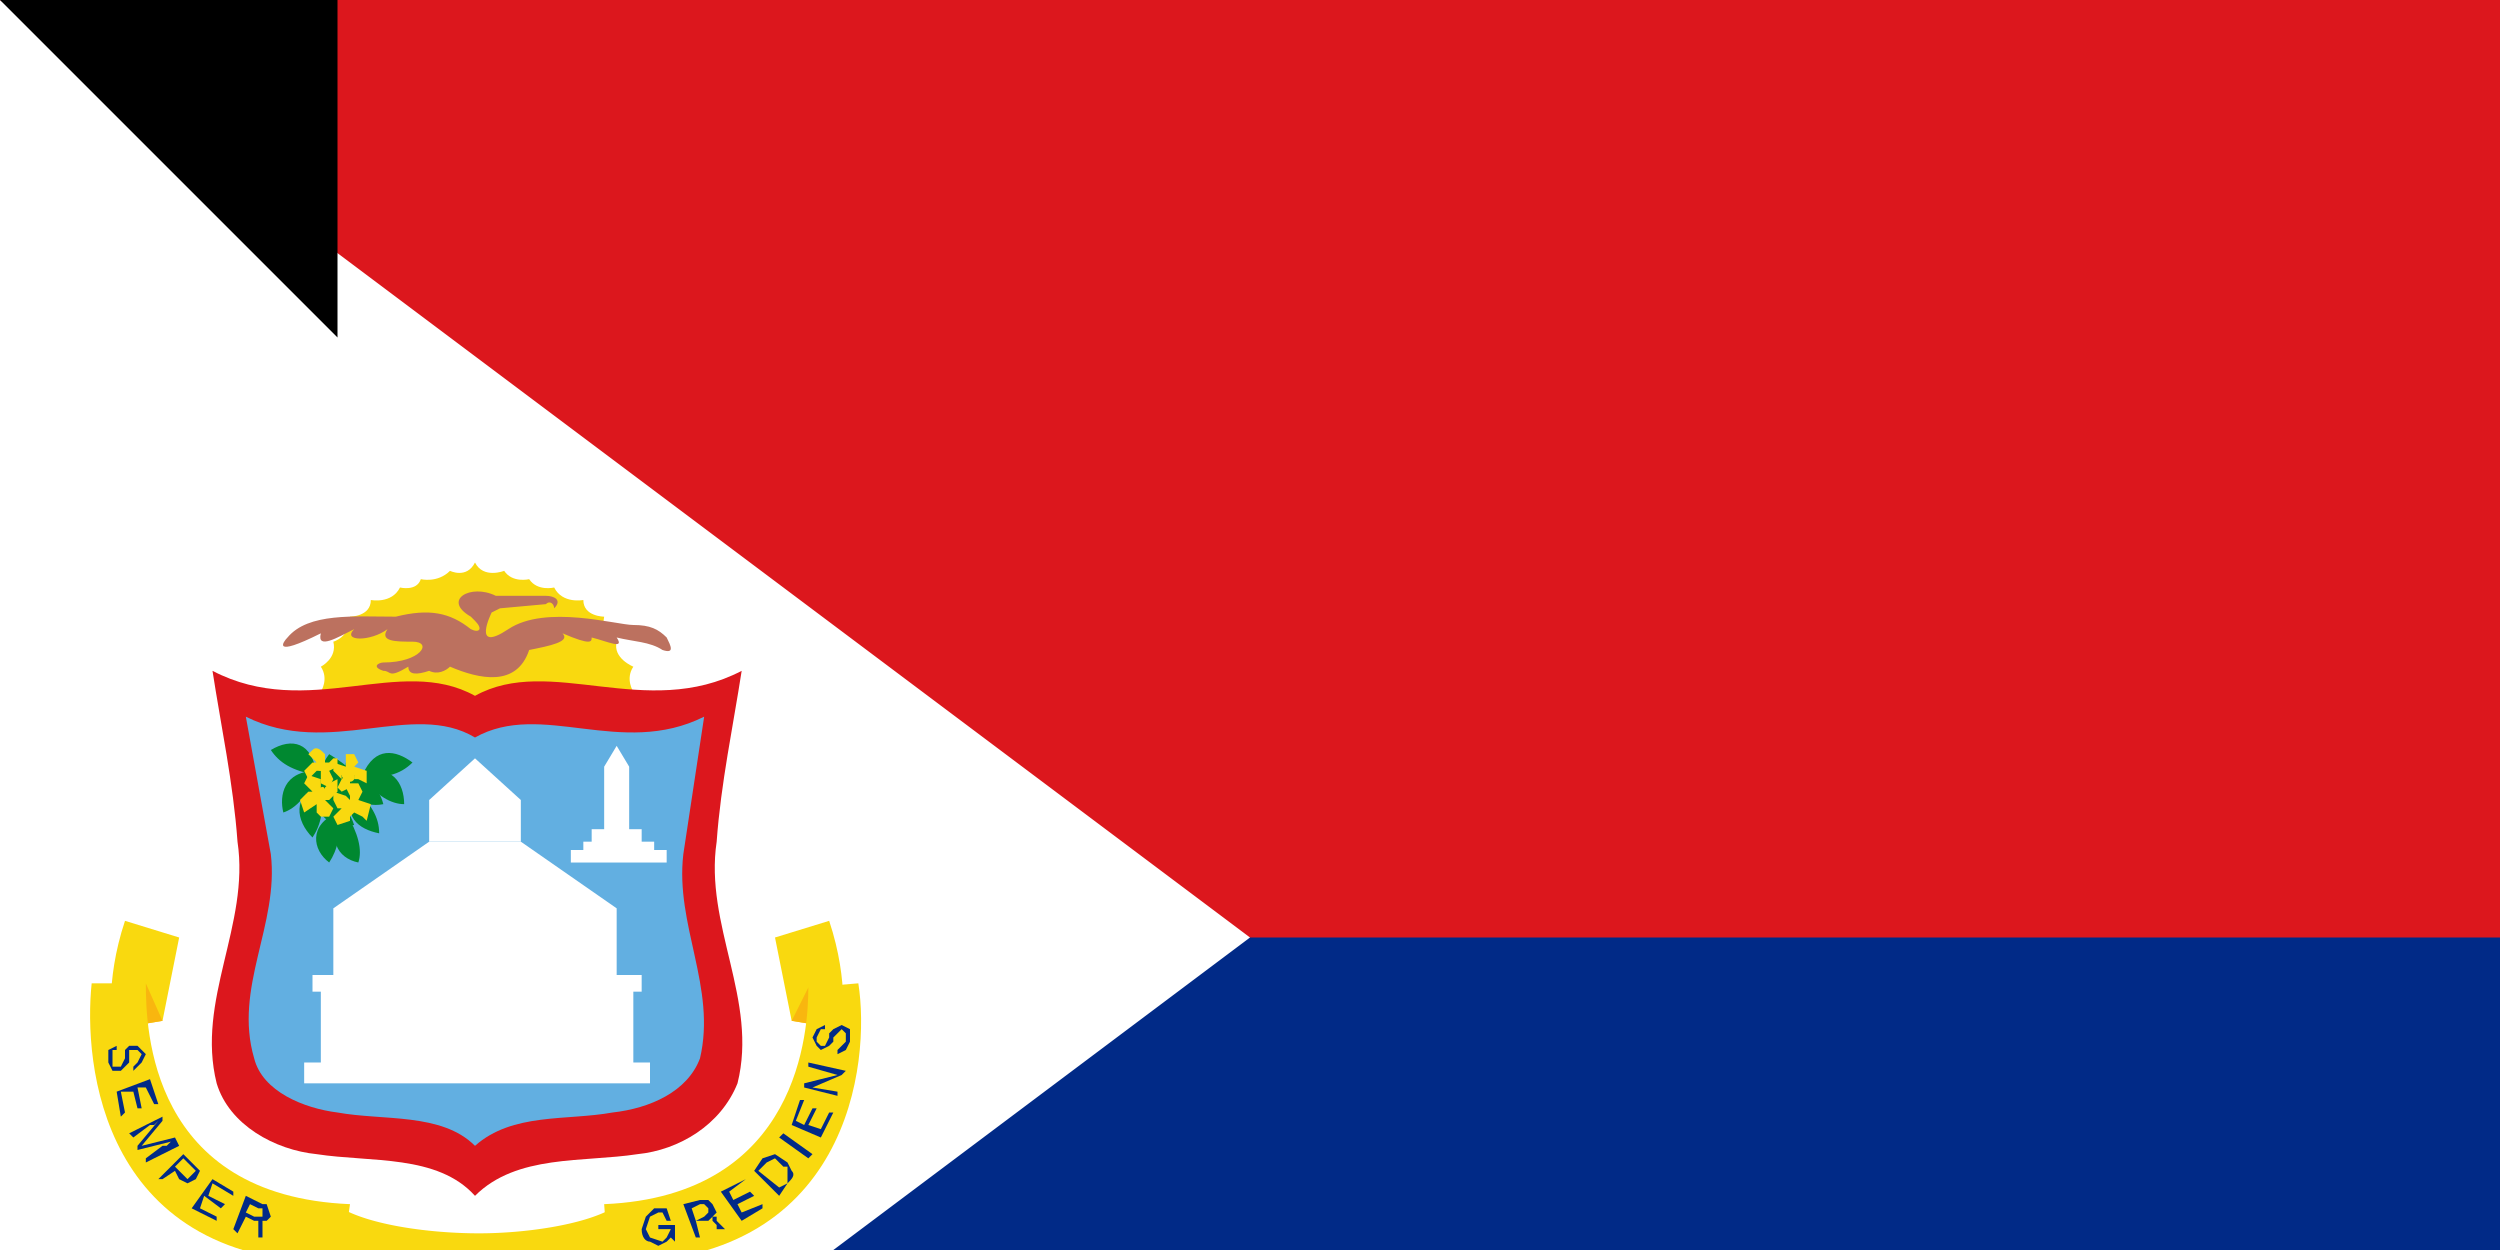 <svg xmlns="http://www.w3.org/2000/svg" width="600" height="300"><path fill="#012a87" d="M0 0h675v450H0z"/><path fill="#dc171d" d="M0 0h675v225H0z"/><path fill="#fff" d="M0 0v450l300-225z"/><path fill="#f9d90f" d="M152 170v-4s-2-3 0-6c0 0-5-2-4-6 0 0-4-1-3-6 0 0-5 0-5-4 0 0-5 1-7-3 0 0-4 1-6-2 0 0-4 1-6-2 0 0-5 2-7-2-2 4-6 2-6 2-3 3-7 2-7 2-1 3-5 2-5 2-2 4-7 3-7 3 0 4-5 4-5 4 0 5-4 6-4 6 1 4-3 6-3 6 2 3 0 6 0 6v4h75z"/><g stroke-width="2"><path fill="#bc715f" d="M114 149c2 2 1 3-1 2-5-4-10-5-18-3-10 0-21-1-26 5-1 1-4 5 8-1-1 4 4 1 8-1-3 3 4 3 8 0-2 3 2 3 6 3 5 0 2 5-7 5-1 0-3 1 0 2 2 0 1 2 6-1 0 2 2 2 5 1 2 1 4 0 5-1 7 3 16 5 19-4 5-1 10-2 8-4 7 3 7 2 7 1 4 1 8 3 6 0 4 1 8 1 11 3 3 1 2-1 1-3-2-2-4-3-8-3s-21-5-30 1-4-4-4-4l2-1 11-1c1-1 2 0 2 1 2-2 0-3-2-3h-12c-6-3-13 1-6 5z"/><path d="m116 144-3 1 3-1z"/></g><path fill="#dc171d" d="M51 161c2 13 5 27 6 41 3 20-10 38-5 58 3 10 14 16 24 17 13 2 29 0 38 10 10-10 26-8 39-10 10-1 20-7 24-17 5-20-8-38-5-58 1-14 4-28 6-41-23 12-46-4-64 6-18-10-40 6-63-6z"/><path fill="#62afe1" d="m59 172 6 33c2 17-9 32-4 49 2 8 12 12 20 13 11 2 25 0 33 8 9-8 22-6 33-8 9-1 18-5 21-13 4-17-6-32-4-49l5-33c-20 10-39-4-55 5-15-9-35 5-55-5z"/><g stroke-width="0"><g fill="#fff"><g stroke-linecap="round"><path d="m103 202-23 16v20h68v-20l-23-16z"/><path d="M75 234v4h2v19h75v-19h2v-4zm39-52-11 10v10h22v-10zm-30 39h6v11h-6zm19 0h7v11h-7zm42 0h-7v11h7zm-19 0h-7v11h7z"/><path d="M84 240h6v11h-6zm61 0h-7v11h7zm-25-1h-11v18h11zm-17-5h-5v23h5zm23 0h5v23h-5z"/><path d="M132 235v-5H96v5z"/></g><path d="M103 192h22m-45 26h68m-75 37h83v5H73zm45-61h-8v6h8z"/></g><path fill="none" d="M99 230v5m31-5v5m-3-5v5m-2-5v5m-3-5v5m-3-5v5m-2-5v5m-3-5v5m-2-5v5m-3-5v5m-3-5v5m-2-5v5m-3-5v5m31-5v5"/></g><g fill="#008830" stroke-width="0"><path d="M79 181c5 3 8 6 8 9-7-1-12-4-8-9z"/><path d="M83 183c5 3 8 6 9 10-5 1-10-2-9-10zm-6 5c1 6 0 10-2 13-4-4-5-10 2-13z"/><path d="M77 188c5 4 7 7 8 10-5 1-11-2-8-10z"/><path d="m80 184 2 1h3v5l1 2-2 1-4 2-4-3h-2l-1-3 1-3 3-2z"/><path d="M76 185c-2 6-5 9-8 10-1-4 0-10 8-10z"/><path d="M76 186c-6-1-9-3-11-6 5-3 10-2 11 6zm11 0c5 1 9 0 12-3-4-3-9-4-12 3z"/><path d="M87 186c3 5 7 7 10 7 0-5-3-10-10-7zm-2 3c4 4 6 7 6 11-5-1-9-4-6-11z"/><path d="M83 195c3 5 4 9 3 12-5-1-8-6-3-12z"/><path d="M81 195c1 5 0 9-2 12-4-3-5-9 2-12z"/></g><g fill="#f9d90f" stroke-width="0"><path d="M77 188v-3h-1l-2 2-1-2 2-2h1l-2-2 1-1c1-1 2 0 3 1v2h1l1-1h1v2l-2 1h-1 1l1 2-1 2-2-1z"/><path d="M78 184a1 1 22 0 1-1 1 1 1 22 0 1-1-1 1 1 22 0 1 2-1 1 1 22 0 1 0 1zm5-2v2l-3-1v2l2 2v-1h1l-1 1-1 2 1 1 2-1v-2l1-1v1h1l2 1v-3l-3-1v1-1l1-1-1-2h-2v1z"/><path d="M83 185a1 1 33 0 1 1-1 1 1 33 0 1 1 2 1 1 33 0 1-2 1 1 1 33 0 1 0-2zm-7 10v-3 1l-3 2-1-3 2-2h1l-2-2 1-2 3 1v3h1v-1l1-1 2-1v3l-2 2h-1v-1 1l2 2-1 2h-2l-1-1z"/><path d="M78 191a1 2 15 0 1-2 1 1 2 15 0 1 0-1 1 2 15 0 1 1-2 1 2 15 0 1 1 2zm5-2 1 2v1l-1-1-3-1v2l1 2h2-1l-2 2 1 2 3-1v-1l1-1v-1 1l2 1 1 1 1-4-3-1-1 1 1-1 1-2-1-2h-2l-1 1z"/><path d="M84 192a2 1-1 0 0-1 1 2 1-1 0 0 1 1 2 1-1 0 0 2-1 2 1-1 0 0-2-1z"/></g><path fill="#fff" d="M160 204h-3v-2h-3v-3h-3v-15l-3-5-3 5v15h-3v3h-2v2h-3v3h23z"/><path fill="#f9d90f" d="M115 296c11 0 25-2 32-6l14-1v18a134 134 0 0 1-94 0l1-18 14 1c7 4 21 6 33 6"/><path fill="#f9b60f" d="m67 307 15-4-15-2z"/><path fill="#f9d90f" d="m30 221 13 4-4 20-12 2s-2-11 3-26"/><path fill="#f9b60f" d="m27 247 8-11 4 9z"/><path fill="none" d="m30 221 13 4-4 20-12 2s-2-11 3-26zm37 86 15-4m-47-67 4 9"/><path fill="#f9b60f" d="m161 307-15-4 15-2z"/><path fill="#f9d90f" d="m199 221-13 4 4 20 12 2s2-11-3-26"/><path fill="#f9b60f" d="m202 247-8-10-4 8z"/><path fill="none" d="m199 221-13 4 4 20 12 2s2-11-3-26zm-38 86-15-4m48-67-4 9m-75 51c11 0 25-2 32-6l14-1v18a134 134 0 0 1-94 0l1-18 14 1c7 4 21 6 33 6"/><path fill="#f9d90f" d="m206 236-12 1c0 10-2 50-49 52l1 14c58 1 63-48 60-67"/><path fill="none" d="m206 236-12 1c0 10-2 50-49 52l1 14c58 1 63-48 60-67z"/><path fill="#f9d90f" d="M22 236h13c0 11 1 51 49 53l-2 14c-58 1-62-48-60-67"/><path fill="none" d="M22 236h13c0 11 1 51 49 53l-2 14c-58 1-62-48-60-67z"/><path fill="#012a87" d="M106 305h-3v-3h3l1 2-1 1m-3 4v-3h2l2-1 1-1v-2l-2-1h-4l-1 8h2m8-7h3l1 1 1 1-1 1h-4v-3m0 8v-4h4l1 1v3h1v-3l-1-1 1-1v-1l-1-2-2-1h-4v9h1m10-2-1-2v-3l3-1 2 1 1 2-1 3-2 1-2-1m-2-5v3l1 3 3 1 3-2 1-3-1-3-4-1-3 2m-91-52v1h-1v4h2l1-2v-2l1-1h2l2 2-1 2-2 2v-1l1-1 1-2-1-1h-2v3l-1 1-1 1h-2l-1-2v-3l2-1m0 11 8-3 2 6h-1l-2-4h-2l1 5h-1l-1-4h-3l1 5-1 1-1-6m3 10 8-4v1l-5 6 8-2 1 2-8 4v-1l4-3h1l1-1-8 2v-1l5-6-1 1h-1l-4 3-1-1m14 11-1-1-2-2 2-2 2 2 1 1-1 1-1 1m-6 0 3-2 1 2 2 1 2-1 1-2-1-1-3-3-6 6h1m7 7 5-7 5 3v1l-5-3-1 3 4 2-1 1-4-3-1 3 4 2v1zm14-1 2 1h1v2h-2l-2-1 1-2m-3 7 2-4 2 1h1v4h1v-4h1l1-1-1-3h-1l-4-2-3 8 1 1m100-6h3l1 3h-1l-1-2h-1l-2 1-1 3 1 2 3 1 1-1 1-2h-3v-1h4v4l-1-1-1 1-2 1-2-1c-1 0-2-1-2-3l1-3 2-2m9 0 2-1h1l1 1v1l-1 1-2 1-1-3m2 7-1-4h3l1-1v1l1 1v1h2l-1-1-1-1v-1h-1l1-1-1-2-1-1h-2l-4 1 3 8h1m10-4-5-7 6-3-4 3 1 2 4-2 1 1-4 2 1 2 5-2v1l-5 3m4-12 2-2 2-1 2 2h1v4l-2 1-5-4m7 3c1-1 2-2 1-3l-1-2-3-2-3 1-2 3 6 6 2-3m5-6-7-5 1-1 7 5-1 1m3-5-7-3 2-6h1l-2 5 2 1 2-4h1l-2 4 3 1 2-4h1l-3 6m4-10-8-2v-1l8-2-7-2v-1l9 2-1 1-7 3 6 1v1m0-10v-1l1-1 1-1v-2l-1-1-1 1-1 1v1l-1 1-2 1-1-1-1-2 1-2 2-1v1h-1l-1 2v1l1 1h1l1-2v-1l1-1 2-1 2 1v3l-1 2-2 1"/><path id="path-b7404" d="m m0 81 m0 81 m0 65 m0 65 m0 65 m0 65 m0 65 m0 65 m0 65 m0 65 m0 65 m0 65 m0 65 m0 65 m0 65 m0 65 m0 65 m0 65 m0 65 m0 65 m0 81 m0 115 m0 112 m0 114 m0 57 m0 82 m0 101 m0 106 m0 82 m0 52 m0 109 m0 79 m0 115 m0 111 m0 98 m0 111 m0 71 m0 50 m0 72 m0 116 m0 75 m0 84 m0 100 m0 53 m0 43 m0 112 m0 67 m0 76 m0 105 m0 83 m0 78 m0 78 m0 103 m0 74 m0 111 m0 100 m0 74 m0 73 m0 65 m0 49 m0 70 m0 122 m0 86 m0 111 m0 69 m0 107 m0 90 m0 53 m0 49 m0 86 m0 73 m0 52 m0 113 m0 87 m0 75 m0 56 m0 109 m0 49 m0 81 m0 105 m0 54 m0 53 m0 88 m0 66 m0 97 m0 119 m0 61 m0 61"/>
</svg>